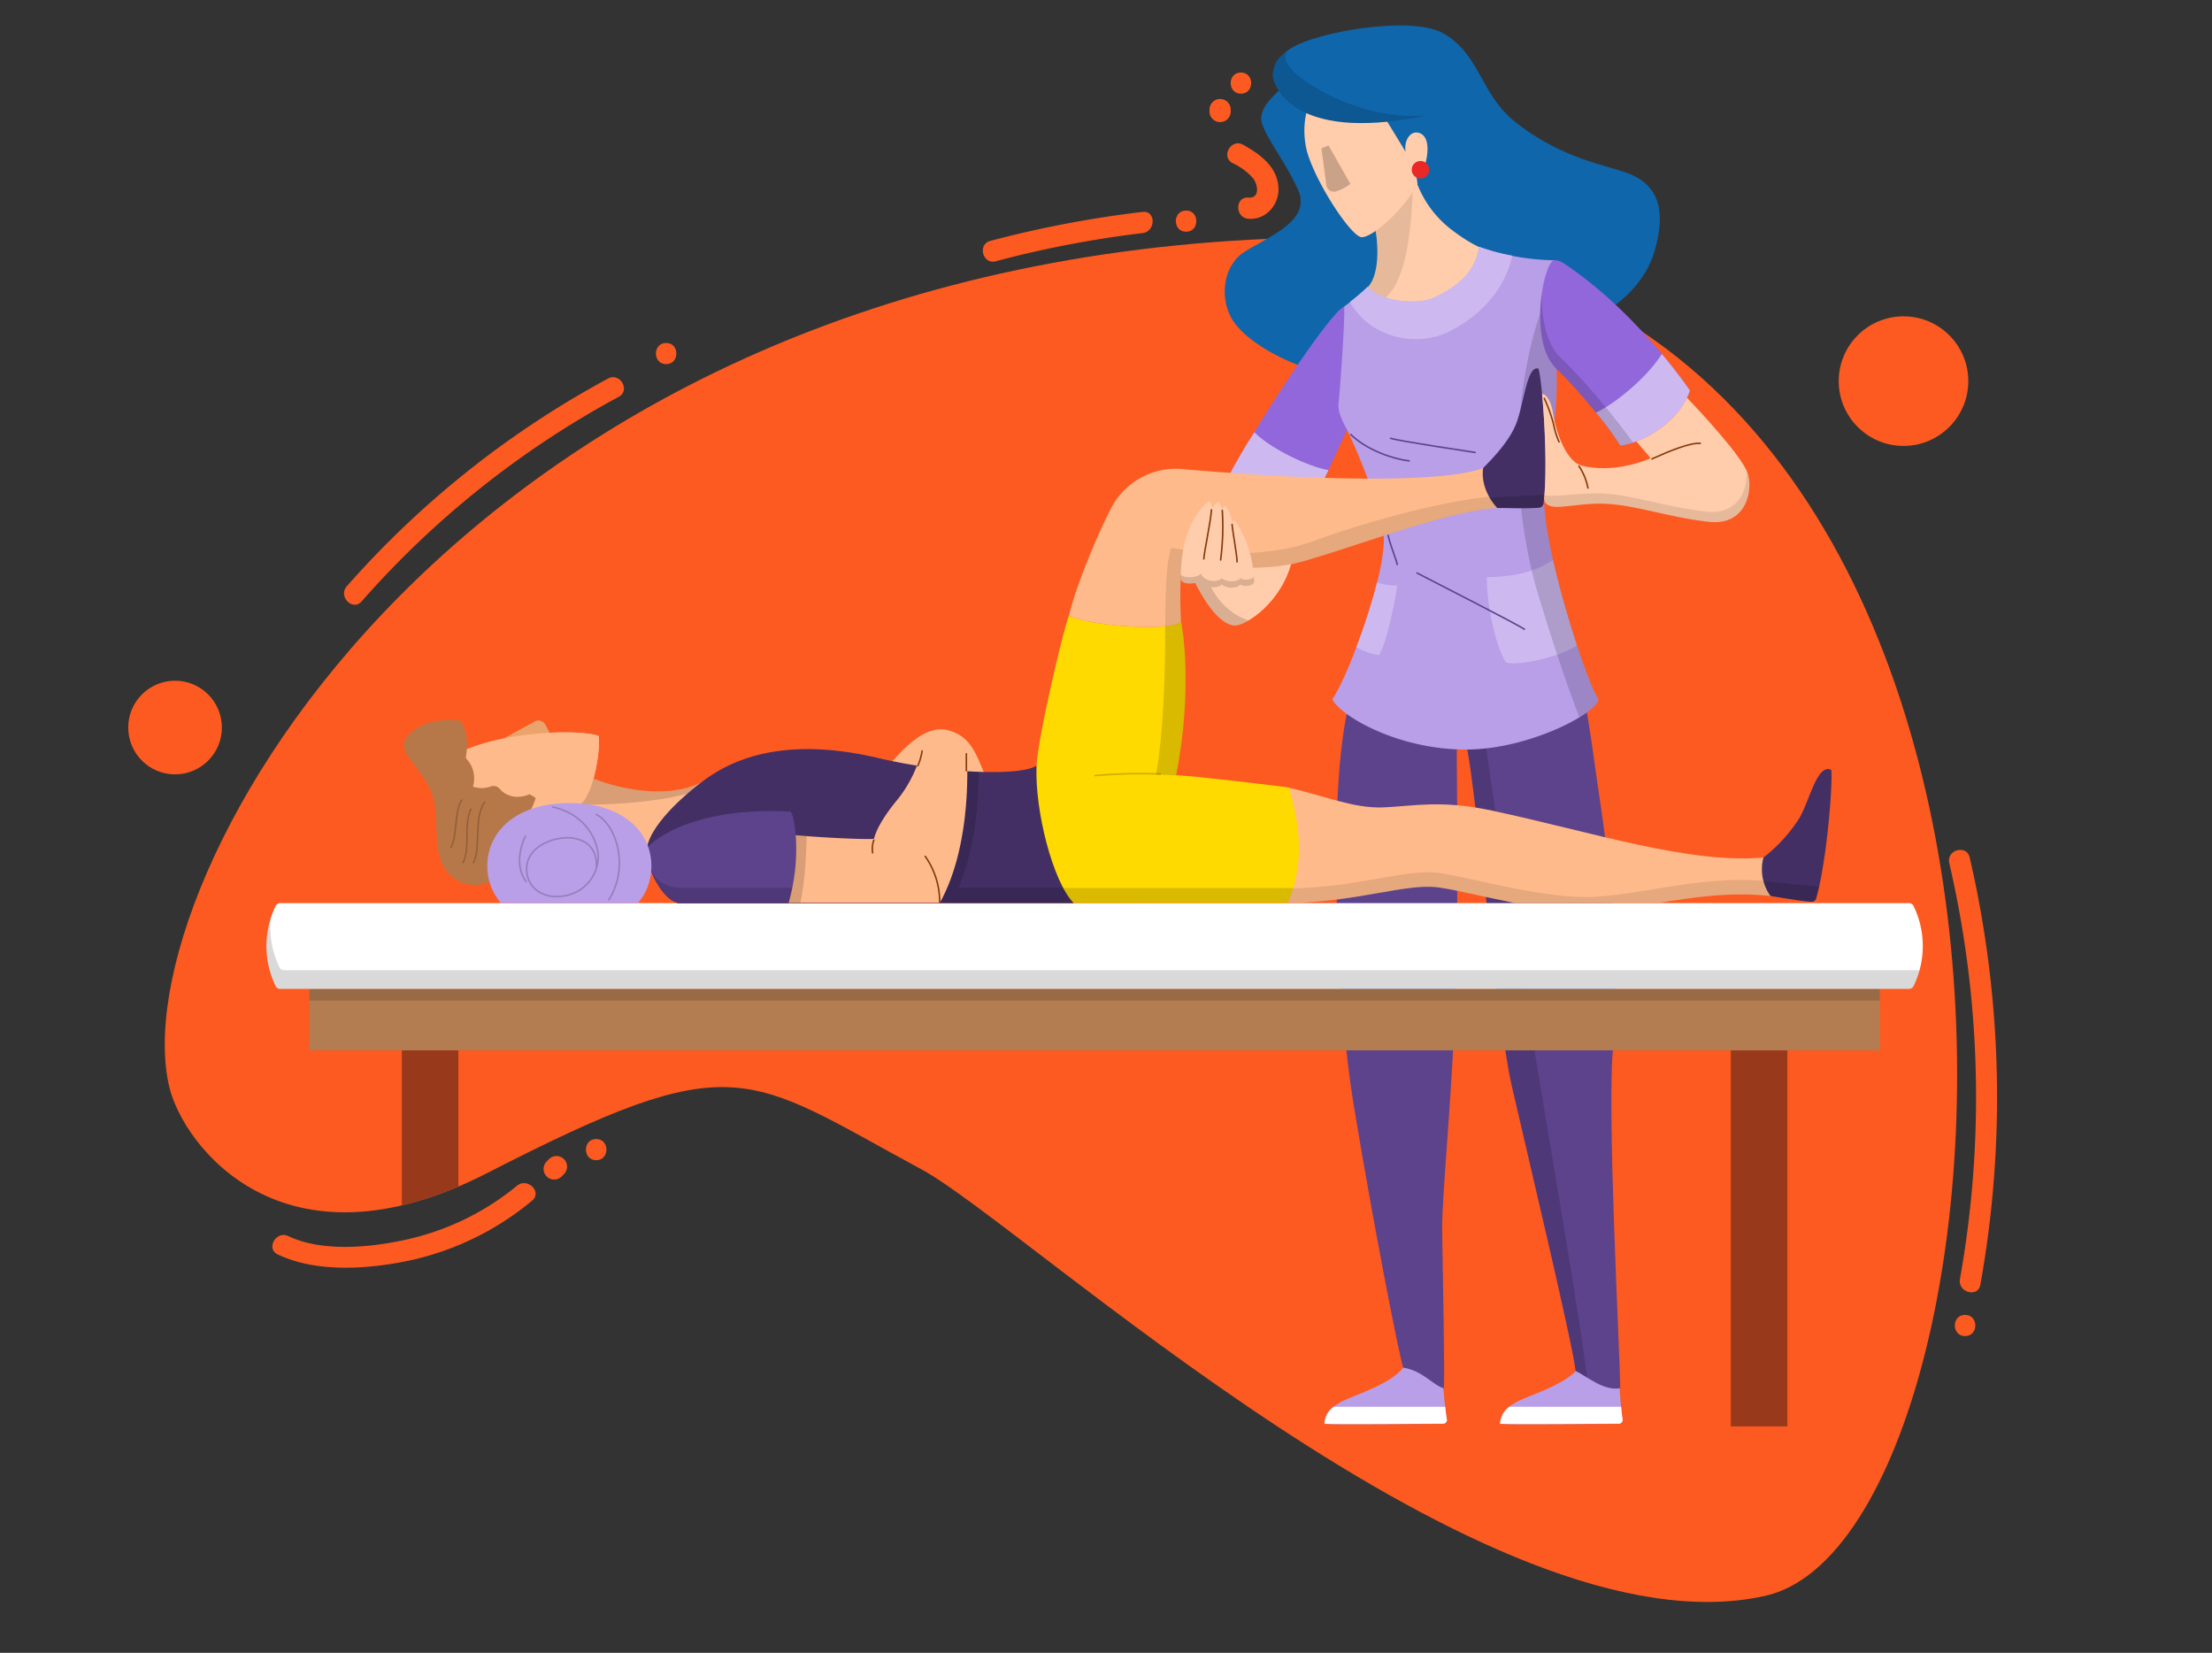 <svg xmlns="http://www.w3.org/2000/svg" xmlns:xlink="http://www.w3.org/1999/xlink" viewBox="0 0 522 390"><rect x="0" y="0" width="522" height="390" fill="#333333" stroke="none"/><defs><style>.cls-1{fill:#5d428c;}.cls-2{fill:#fff;}.cls-3{fill:#432f64;}.cls-4{fill:#ffcdab;}.cls-26,.cls-35,.cls-38,.cls-5{fill:none;}.cls-6{fill:#ffba8b;}.cls-7{fill:#0f66ab;}.cls-8{fill:#ffda00;}.cls-9{isolation:isolate;}.cls-10{fill:#fc5a20;}.cls-11{fill:#b99ee8;}.cls-12{clip-path:url(#clip-path);}.cls-13{opacity:0.15;}.cls-13,.cls-20{mix-blend-mode:multiply;}.cls-14{fill:#b37c51;}.cls-15{fill:#99391b;}.cls-16{clip-path:url(#clip-path-2);}.cls-17{fill:#eba36c;}.cls-18{clip-path:url(#clip-path-3);}.cls-19{clip-path:url(#clip-path-4);}.cls-20{opacity:0.1;}.cls-21{fill:#b77849;}.cls-22{clip-path:url(#clip-path-5);}.cls-23{clip-path:url(#clip-path-6);}.cls-24{clip-path:url(#clip-path-7);}.cls-25{opacity:0.2;}.cls-26{stroke:#000;}.cls-26,.cls-35,.cls-38{stroke-linecap:round;stroke-linejoin:round;stroke-width:0.36px;}.cls-27{clip-path:url(#clip-path-8);}.cls-28{clip-path:url(#clip-path-9);}.cls-29{fill:#c9a287;}.cls-30{clip-path:url(#clip-path-10);}.cls-31{fill:#9267dc;}.cls-32{fill:#cdb9ef;}.cls-33{clip-path:url(#clip-path-11);}.cls-34{clip-path:url(#clip-path-12);}.cls-35{stroke:#5d428c;}.cls-36{fill:#ea2828;}.cls-37{clip-path:url(#clip-path-13);}.cls-38{stroke:#85390e;}.cls-39{clip-path:url(#clip-path-14);}.cls-40{clip-path:url(#clip-path-15);}.cls-41{clip-path:url(#clip-path-16);}.cls-42{clip-path:url(#clip-path-17);}.cls-43{clip-path:url(#clip-path-18);}.cls-44{clip-path:url(#clip-path-19);}</style><clipPath id="clip-path"><path class="cls-1" d="M318.46,165.52c-5.48,21.57-2.88,71.6.89,94.57,4.64,28.22,10.72,59.36,11.79,62.62,4.64.74,6.74,3.94,9.56,4.89.32-2.05-.23-25.71-.37-37.46-.1-8,2.36-31.32,3.11-54.58.92-28.72.19-57.48.36-58.73.38-1.54,1.75-2.41,2.45,0,1.92,9.19,7.21,65,10.47,79.23s14.49,61.31,15.1,67.42c2.65,1.25,6.6,4.8,10.53,4.08-.06-8.36-3.26-67.15-1.63-80.71s-.3-39-3-56.91-3.26-26.68-6.08-29.64c-1.36-1.44-12.36-10.08-25.64-8.9C333.11,152.6,321.34,154.21,318.46,165.52Z"/></clipPath><clipPath id="clip-path-2"><path class="cls-2" d="M450.53,233.33a1.18,1.18,0,0,0,1-.58,21.57,21.57,0,0,0,0-19.06,1.19,1.19,0,0,0-1-.59H66.09a1.19,1.19,0,0,0-1,.59,21.65,21.65,0,0,0,0,19.06,1.18,1.18,0,0,0,1,.58Z"/></clipPath><clipPath id="clip-path-3"><path class="cls-6" d="M138.31,182.9c3.76,2,17.25,6.47,27.11,1.78,1.63-.78-1.62,15.75-10.59,16s-18.4-9-20.82-11.12S133.27,180.19,138.31,182.9Z"/></clipPath><clipPath id="clip-path-4"><path class="cls-6" d="M339.51,209.4c4,.54,10.82,2.28,18.13,3.7h33.48c8.53-1.39,17.66-2.78,27.11-1.63,4.07.5,5.68-2.19,5.24-4.78s-2.46-4.87-6.59-4.43c-17.52,1.9-41.13-5.95-64.84-11-12-2.57-18.46-1.05-25.57-.75s-14.38-2.89-22.16-4.6c-5.5-1.2-10.27,6.46-10.6,14.9-.24,6.26,3,12.46,10.48,12.3C320.89,212.74,331.8,208.36,339.51,209.4Z"/></clipPath><clipPath id="clip-path-5"><path class="cls-3" d="M160,213.1c-3.67-1-7.35-7.72-7.35-12.49,0-3.07,3.78-9.15,13.24-16.3,10.6-8,24.79-9.34,41.35-5.45s33.17,4.09,37,2c2.67-1.44,8,5.78,9.12,14.68a75.23,75.23,0,0,1,0,17.56Z"/></clipPath><clipPath id="clip-path-6"><path class="cls-1" d="M186.62,191.52c-12.19-.76-26.13,1.25-33.88,8.36-.5,5.07,3.61,12.22,7.28,13.22h26.09C188.62,205.14,188.18,194.26,186.62,191.52Z"/></clipPath><clipPath id="clip-path-7"><path class="cls-8" d="M253.4,213.1c-4.93-5-9.22-21.76-8.79-32.36.28-6.82,6.58-33.2,7.66-35.52,4,2.45,24.93,4,26.42,1.36.27,1.23,2.89,15.41-1.12,36.3,4.15.23,24.59,2.58,26.74,3,.52,3.56,5,14.6-.43,27.2Z"/></clipPath><clipPath id="clip-path-8"><path class="cls-3" d="M432.16,181.65c.37,3.84-1.16,22.13-3.58,30.35a1.09,1.09,0,0,1-1.12.78c-3.19-.21-8.86-1.3-9.63-1.35a10.74,10.74,0,0,1-1.68-9.09,37.08,37.08,0,0,0,8.38-9.14C427.06,189,428.76,180.09,432.16,181.65Z"/></clipPath><clipPath id="clip-path-9"><path class="cls-4" d="M324.24,53c.75,1.93,1.86,11.31-1.47,14.76-2.83,2.92,7.7,10.66,16.82,5.1S356.36,62,354.65,60c-4.62-.57-8.91-3.37-12-5.72a24.85,24.85,0,0,1-8.05-10.49c-.79-2.09-6-.87-8.29,1.26A7.36,7.36,0,0,0,324.24,53Z"/></clipPath><clipPath id="clip-path-10"><path class="cls-4" d="M295.86,102.83c-3.5,5.84-17.93,26.31-14.23,33.87,4.6,9.37,8,10.67,9.49,10.89,2.59.37,11.63-5.47,13.86-15.67s6.74-17.31,8.67-22.09C316.65,102.38,302.09,92.45,295.86,102.83Z"/></clipPath><clipPath id="clip-path-11"><path class="cls-5" d="M349.08,58.27c-.86,4.5-3,8.32-10.45,11.89-4,1.92-12.66,1.09-15.87-2.46a51.66,51.66,0,0,1-5.57,4.64c.29,2.64-1.07,20.93-1.3,22.71-.31,2.46,1.46,5.27,2,6.37,3.59,7.5,8.3,19.8,8.65,25,.62,9.38-8.72,33.91-12.13,38.57,2,4.08,16.08,12.18,32.38,11.86,14.5-.28,30.39-8.71,30.39-11.93-3-4.37-13-35.52-12.77-47.42.15-6.79,1.55-12.84,2.43-18.47a81.15,81.15,0,0,0,.53-10.75c-.06-.47-.49-26.07-.64-26.87A56.74,56.74,0,0,1,349.08,58.27Z"/></clipPath><clipPath id="clip-path-12"><path class="cls-5" d="M367.32,87.06c4.78,4.43,13.54,15.22,15.1,18.07,6.47-.92,14.23-6.3,16.37-13-3.7-5.45-15.31-20.5-29.93-30.1a4.11,4.11,0,0,0-2.15-.65C364.17,62.25,360.57,80.69,367.32,87.06Z"/></clipPath><clipPath id="clip-path-13"><path class="cls-6" d="M228.13,176.79c-.15-3.64-9-5.28-10.08-.89-.6,1.26-1.71,7.26-6.45,13-2.64,3.22-4.74,6.52-5.34,9-.75.27-12.12-.22-18.48-.83a46.21,46.21,0,0,1-1.67,15.95h35.68C229.53,199.09,228.23,179.31,228.13,176.79Z"/></clipPath><clipPath id="clip-path-14"><path class="cls-7" d="M300.37,18.16c-.19-2.12.92-4.52,4.3-6.76,1.84-.87,36.7,14.89,30.89,16.06C304.56,33.68,300.51,19.68,300.37,18.16Z"/></clipPath><clipPath id="clip-path-15"><path class="cls-6" d="M358.56,111.83c-1.78-1.81-4.45-3.63-7.82-1.78-6.24,3.43-33.2,4-71.7.63a17.21,17.21,0,0,0-16.9,9.36c-3,5.75-8.34,18.45-9.86,25.18,4,2.45,24.92,4,26.41,1.36h0c-.48-11.27.36-13.2.65-14.31,5.93,1.44,18.56,2.89,28.08.2,12.69-3.58,34.13-11.86,45.91-12.63C358.55,119.5,360.55,113.87,358.56,111.83Z"/></clipPath><clipPath id="clip-path-16"><path class="cls-3" d="M363.08,87c1,3.89,2.35,23,1.17,31.79a1.14,1.14,0,0,1-1,1c-3.32.29-9.1,0-9.9.09-.88-.93-4-4.64-3.36-9.42,1.66-1.74,5.95-5.89,7.77-10.41C359.66,95.25,360.34,86,363.08,87Z"/></clipPath><clipPath id="clip-path-17"><path class="cls-4" d="M285,118.47a.52.52,0,0,1,.83.27,7.36,7.36,0,0,0,.3,1.21,3.36,3.36,0,0,1,1.08-1.38.37.37,0,0,1,.52.09,4.88,4.88,0,0,1,.66,1.51c.19-.5.39-.72.71-.83,1.17,1,1.59,3.55,1.65,3.94a1.94,1.94,0,0,1,.51-.55,21.39,21.39,0,0,1,3.08,5.81,29.11,29.11,0,0,1,1.63,8.8c-.19.87-2.42,1.29-3.25.56-.94,1.06-3.31,1-4.42,0-1.05,1.14-4.11.86-4.94-1.06-.64,1-4.7,1.39-4.71-.39C278.62,133.3,279,123.6,285,118.47Z"/></clipPath><clipPath id="clip-path-18"><path class="cls-4" d="M412.43,111.65c-1.42-4-10.8-14.13-14.33-17.79-2.22,4.65-7.05,8.48-11.91,10.29,1.52,2,3.12,3.46,3.27,4-1,.5-8.78,3.61-16.17,1.72-4.16-1.06-6.45-9.56-6.84-12.5-.28-2.12-1.37-4.4-2.55-4.4h0c.67,7,1.15,17.92.49,24.57h0c.29,3.94,6.83.93,14.62,1.33,7.34.37,14.42,3.14,24.27,4.26C412.51,124.14,413.66,115.07,412.43,111.65Z"/></clipPath><clipPath id="clip-path-19"><path class="cls-5" d="M40,256.67c3.29,13.41,26.47,45,75,20.11,58.77-30.17,60.62-23.46,102.58-.79C242,289.21,351.24,391.33,416.62,376.54S500.53,50.26,304.4,56.17,28.29,208.82,40,256.67Z"/></clipPath></defs><title>_</title><g class="cls-9"><g id="Layer_1" data-name="Layer 1"><path class="cls-10" d="M40,256.67c3.29,13.41,26.47,45,75,20.11,58.77-30.17,60.62-23.46,102.58-.79C242,289.21,351.24,391.33,416.62,376.54S500.53,50.26,304.4,56.17,28.29,208.82,40,256.67Z"/></g><g id="Layer_2" data-name="Layer 2"><path class="cls-11" d="M372.6,322.71c-3.11,4.07-12,6.59-14.79,8.15-2.28,1.28-3.66,2.74-3.81,5.11,1.82.2,22.87,0,28,0a.92.92,0,0,0,.9-1.1,89.45,89.45,0,0,1-.78-9.88C381.64,321.25,374,320.94,372.6,322.71Z"/><path class="cls-2" d="M382.56,331.93H356.2a5.36,5.36,0,0,0-2.2,4c1.82.2,22.87,0,28,0a.92.92,0,0,0,.9-1.1C382.76,334.17,382.68,333.09,382.56,331.93Z"/><path class="cls-11" d="M331.14,322.71c-3.12,4.07-12,6.59-14.79,8.15-2.29,1.28-3.67,2.74-3.81,5.11,1.82.2,22.86,0,28,0a.91.91,0,0,0,.89-1.1c-.37-1.91-.68-6-.87-7.77C340.17,323.35,332.48,320.94,331.14,322.71Z"/><path class="cls-2" d="M341.06,331.93H314.73a5.32,5.32,0,0,0-2.19,4c1.82.2,22.86,0,28,0a.91.91,0,0,0,.89-1.1C341.28,334.1,341.16,333,341.06,331.93Z"/><path class="cls-1" d="M318.46,165.52c-5.48,21.57-2.88,71.6.89,94.57,4.64,28.22,10.72,59.36,11.79,62.62,4.64.74,6.74,3.94,9.56,4.89.32-2.05-.23-25.71-.37-37.46-.1-8,2.36-31.32,3.11-54.58.92-28.72.19-57.48.36-58.73.38-1.54,1.75-2.41,2.45,0,1.92,9.19,7.21,65,10.47,79.23s14.49,61.31,15.1,67.42c2.65,1.25,6.6,4.8,10.53,4.08-.06-8.36-3.26-67.15-1.63-80.71s-.3-39-3-56.91-3.26-26.68-6.08-29.64c-1.36-1.44-12.36-10.08-25.64-8.9C333.11,152.6,321.34,154.21,318.46,165.52Z"/><g class="cls-12"><path class="cls-13" d="M374.75,328.17c0-10-21.64-128.43-24.88-158.69-.58-3.51-3.93-3.42-5.84-3.27l3,36s5.77,55.75,11.55,72.53,9.84,48.78,9.84,48.78Z"/></g><rect class="cls-14" x="73.01" y="233.33" width="370.6" height="14.51"/><rect class="cls-13" x="73.01" y="233.33" width="370.6" height="2.75"/><rect class="cls-15" x="408.45" y="247.85" width="13.34" height="88.72"/><path class="cls-2" d="M450.53,233.33a1.18,1.18,0,0,0,1-.58,21.57,21.57,0,0,0,0-19.06,1.19,1.19,0,0,0-1-.59H66.09a1.19,1.19,0,0,0-1,.59,21.65,21.65,0,0,0,0,19.06,1.18,1.18,0,0,0,1,.58Z"/><g class="cls-16"><path class="cls-13" d="M459.27,228.93H67a1.2,1.2,0,0,1-1-.59,21.65,21.65,0,0,1,0-19.06c-4.47,5.16-10.11,22.67-7.14,28.58s396.92,0,396.92,0Z"/></g><path class="cls-17" d="M118.52,174.47l7.63-4.17a1.8,1.8,0,0,1,2.6.89,28.37,28.37,0,0,1,1.43,2.84l-11.36,1.68Z"/><path class="cls-6" d="M110.15,176.79c11.93-4.75,28-4.47,31.1-3.13.52,2.52-.79,12.32-3.76,15.65s-18.78,4.84-25.64,2.77C107.68,190.82,103.43,179.46,110.15,176.79Z"/><path class="cls-6" d="M138.31,182.9c3.76,2,17.25,6.47,27.11,1.78,1.63-.78-1.62,15.75-10.59,16s-18.4-9-20.82-11.12S133.27,180.19,138.31,182.9Z"/><g class="cls-18"><path class="cls-13" d="M137.94,177.68l-8.6,11.41c5.5,1.76,31.09.5,36.49-3.41C169.16,183.27,137.94,177.68,137.94,177.68Z"/></g><path class="cls-6" d="M339.51,209.4c4,.54,10.82,2.28,18.13,3.7h33.48c8.53-1.39,17.66-2.78,27.11-1.63,4.07.5,5.68-2.19,5.24-4.78s-2.46-4.87-6.59-4.43c-17.52,1.9-41.13-5.95-64.84-11-12-2.57-18.46-1.05-25.57-.75s-14.38-2.89-22.16-4.6c-5.5-1.2-10.27,6.46-10.6,14.9-.24,6.26,3,12.46,10.48,12.3C320.89,212.74,331.8,208.36,339.51,209.4Z"/><g class="cls-19"><path class="cls-20" d="M293.71,197.38c-.24,6.26,3,12.46,10.48,12.3,16.7-.36,27.61-4.74,35.32-3.71s25.57,6.49,37.73,5.6,26.18-5.32,41-3.52c4.07.5,5.68-2.19,5.24-4.78,1.23,3.16,4.46,12.28.07,13s-25-3.66-41.19,1.56c-15.86,5.11-38.58-7-43.36-5.45s-44.68,12-46.13,2.12S290.9,199.11,293.71,197.38Z"/></g><path class="cls-17" d="M118.52,174.47l7.63-4.17a1.8,1.8,0,0,1,2.6.89,28.37,28.37,0,0,1,1.43,2.84l-11.36,1.68Z"/><path class="cls-6" d="M110.15,176.79c11.72-4.67,27.36-4.47,30.92-3.2a.3.3,0,0,1,.21.26c.34,2.79-.89,12.21-3.79,15.46s-18.78,4.84-25.64,2.77C107.68,190.82,103.43,179.46,110.15,176.79Z"/><path class="cls-6" d="M210.6,179.6c2-2.12,7.32-8.61,12.89-7.35s6.95,5.95,8.67,9.91c1.45,3.33-6.32,4.19-13.61,3C215.38,184.7,208.62,181.75,210.6,179.6Z"/><path class="cls-21" d="M126.39,188.29c-.34,2.41-9.72,19.29-11.33,20A8.46,8.46,0,0,1,105,205c-3-4.88-1.3-12-2.84-17-1.06-3.47-4-7-5.52-9s-1.69-3.83-.48-5.29c3.46-4.16,9.76-4,12.5-3.65,2,3.41,1.63,6.08,1.26,8.82a6.75,6.75,0,0,1,1.69,6.73,6.33,6.33,0,0,0,4.1,0,1.89,1.89,0,0,1,2.16.47c1.22,1.47,3.73,2.74,7.07,1.33A6.46,6.46,0,0,1,126.39,188.29Z"/><path class="cls-3" d="M160,213.1c-3.67-1-7.35-7.72-7.35-12.49,0-3.07,3.78-9.15,13.24-16.3,10.6-8,24.79-9.34,41.35-5.45s33.17,4.09,37,2c2.67-1.44,8,5.78,9.12,14.68a75.23,75.23,0,0,1,0,17.56Z"/><g class="cls-22"><path class="cls-13" d="M226.2,209.49c4.4-10.34,4.82-22.54,4.73-28.81-2.1-.09-5.27-1.54-5.05,2.41.18,3.1-2.33,19.08-4.74,26.4H153.69c.47,1.9,2.48,4.23,6.54,4.37,23.44.85,91,1.11,92.17,1,1.33-.11,2.44-2.56,2.44-5.39Z"/></g><path class="cls-1" d="M186.62,191.52c-12.19-.76-26.13,1.25-33.88,8.36-.5,5.07,3.61,12.22,7.28,13.22h26.09C188.62,205.14,188.18,194.26,186.62,191.52Z"/><g class="cls-23"><path class="cls-13" d="M161,209.49c-4.59,0-6.67-2.48-7.31-3.94l-.17,8.94H187v-5Z"/></g><path class="cls-11" d="M153.72,204.36c0-8.21-6.9-14.86-19.38-14.86S115,196.15,115,204.36a13.23,13.23,0,0,0,3.23,8.74h32.3A13.18,13.18,0,0,0,153.72,204.36Z"/><path class="cls-8" d="M253.4,213.1c-4.93-5-9.22-21.76-8.79-32.36.28-6.82,6.58-33.2,7.66-35.52,4,2.45,24.93,4,26.42,1.36.27,1.23,2.89,15.41-1.12,36.3,4.15.23,24.59,2.58,26.74,3,.52,3.56,5,14.6-.43,27.2Z"/><g class="cls-24"><path class="cls-13" d="M281.23,148c-.53-3.09-4.85-2.17-6.33-1.4.15,1.51.22,23.58-2.09,36.17,1.62,0,6.87.3,7.94.41C281.24,182.15,281.76,151.07,281.23,148Z"/><path class="cls-13" d="M305.87,209.54H248.8c.6,2,3.49,5.19,6.08,5.27s46.76,1,48.76,0S307.94,209.54,305.87,209.54Z"/></g><g class="cls-25"><path class="cls-26" d="M130.45,190.42c8,1.78,10.69,8.16,10.73,11.84a9.48,9.48,0,0,1-8.28,9.17c-4.56.69-8.06-1.67-8.57-5.45-.63-4.77,3.66-7.61,8.2-8.22,3.31-.45,8.65.7,8.21,7.11"/><path class="cls-26" d="M140.68,192.16c5,2.56,7.8,12.67,3,20.16"/><path class="cls-26" d="M124,197.31c-1.27,2.5-2.45,7.24.16,10.71"/><path class="cls-26" d="M111.11,190.92c-1.83,4.34,0,8.67-1.83,12.67"/><path class="cls-26" d="M114.39,189.25c-2.67,3.65-.84,10.92-2.67,14.34"/><path class="cls-26" d="M109,188.79c-1.74,2.13-1.07,8.47-2.56,11.12"/><path class="cls-26" d="M258.44,183a127.67,127.67,0,0,1,15.34-.37"/></g><path class="cls-3" d="M432.16,181.65c.37,3.84-1.16,22.13-3.58,30.35a1.09,1.09,0,0,1-1.12.78c-3.19-.21-8.86-1.3-9.63-1.35a10.74,10.74,0,0,1-1.68-9.09,37.08,37.08,0,0,0,8.38-9.14C427.06,189,428.76,180.09,432.16,181.65Z"/><g class="cls-27"><path class="cls-13" d="M414.5,207.72c.77.06,12.23,1.32,15.42,1.53-.11,1.89,0,4-1.74,4.33S412.83,213.65,414.5,207.72Z"/></g><path class="cls-7" d="M303.2,20.12c-2.67-2.52-4.34-4.88,1.47-8.72s28.14-7.77,35.77-3.62c8.63,4.71,9,14.34,16.71,20.64,11.4,9.32,22.56,10.56,27.64,12.71,6.89,2.93,8.39,9.09,5.56,18.46-2.08,6.85-7.78,12.15-13.56,15.15S330.65,94,309.11,87.12c-6.93-2.2-14.68-6.51-17.92-11.12-3.58-5.11-2.69-13.17,2.3-16.45,5.63-3.71,16.23-7.32,12.79-14.88s-9.15-14.12-8.64-17.21C298.08,24.79,300.29,22.72,303.2,20.12Z"/><path class="cls-4" d="M324.24,53c.75,1.93,1.86,11.31-1.47,14.76-2.83,2.92,7.7,10.66,16.82,5.1S356.36,62,354.65,60c-4.62-.57-8.91-3.37-12-5.72a24.85,24.85,0,0,1-8.05-10.49c-.79-2.09-6-.87-8.29,1.26A7.36,7.36,0,0,0,324.24,53Z"/><g class="cls-28"><path class="cls-20" d="M323,49.89c1.36-.61,9.31-6.86,10.57-9.82-.34,6.56-.06,27-8.08,31.27S316.62,52.74,323,49.89Z"/></g><path class="cls-4" d="M331.71,35.85c-.44-2.5.94-4.86,2.84-4.56,2.23.36,3.08,3.3,1.53,8.35-.12.41-1,.91-2.21.59a17.19,17.19,0,0,1,.65,3.19c-3.55,6.61-11.2,13-13.37,12.52-2.44-.56-9.84-11.58-12.39-19.14-1.72-5.09-1-11.32,1.44-14.56,2.84-3.84,10-4.95,13.51.61C327.91,29.52,331.27,35.07,331.71,35.85Z"/><path class="cls-29" d="M313.51,34.32l-1.67.69L313,43.7a1.8,1.8,0,0,0,2.58,1.35,10.78,10.78,0,0,0,3.1-1.64Z"/><path class="cls-4" d="M295.86,102.83c-3.5,5.84-17.93,26.31-14.23,33.87,4.6,9.37,8,10.67,9.49,10.89,2.59.37,11.63-5.47,13.86-15.67s6.74-17.31,8.67-22.09C316.65,102.38,302.09,92.45,295.86,102.83Z"/><g class="cls-30"><path class="cls-13" d="M297.18,147c-1.48-.22-8.75-1.35-12.29-10.47-3-7.84,10.73-28,14.23-33.86-2.31-2.16-5.7-6.23-7.78-1.48s-16.2,22.61-13.49,34S289.25,151.59,297.18,147Z"/></g><path class="cls-31" d="M317.87,101.42c-1,2-5.73,12.89-8.38,17.28-4.23.1-16-1.94-19.5-6.5,7.25-13.19,23.69-38.27,27.2-39.86C318.37,74.09,321.28,93.08,317.87,101.42Z"/><path class="cls-11" d="M349.08,58.27c-.86,4.5-3,8.32-10.45,11.89-4,1.92-12.66,1.09-15.87-2.46a51.66,51.66,0,0,1-5.57,4.64c.29,2.64-1.07,20.93-1.3,22.71-.31,2.46,1.46,5.27,2,6.37,3.59,7.5,8.3,19.8,8.65,25,.62,9.38-8.72,33.91-12.13,38.57,2,4.08,16.08,12.18,32.38,11.86,14.5-.28,30.39-8.71,30.39-11.93-3-4.37-13-35.52-12.77-47.42.15-6.79,1.55-12.84,2.43-18.47a81.15,81.15,0,0,0,.53-10.75c-.06-.47-.49-26.07-.64-26.87A56.74,56.74,0,0,1,349.08,58.27Z"/><path class="cls-32" d="M290,112.2c3.52,4.56,15.27,6.6,19.5,6.5,1.11-1.84,2.58-4.8,4-7.78C309,110.21,300,106,296,102,293.69,105.54,291.65,109.18,290,112.2Z"/><path class="cls-31" d="M367.32,87.06c4.78,4.43,13.54,15.22,15.1,18.07,6.47-.92,14.23-6.3,16.37-13-3.7-5.45-15.31-20.5-29.93-30.1a4.11,4.11,0,0,0-2.15-.65C364.17,62.25,360.57,80.69,367.32,87.06Z"/><path class="cls-32" d="M350.89,136.18c-.18,6.59,2.39,17.34,4.55,20.17,3.22.81,12.43-1.34,16.66-4-2-6.1-4.14-13.47-5.65-20.18C363.15,134.32,358.71,136.1,350.89,136.18Z"/><path class="cls-32" d="M342.44,78c9.86-5.19,13.36-12.67,14.44-17.67a45.07,45.07,0,0,1-7.8-2.1c-.86,4.5-3,8.32-10.45,11.89-4,1.92-12.66,1.09-15.87-2.46-1.12,1.07-2.35,2.13-4.21,3.61C323.62,80.11,334.81,82.06,342.44,78Z"/><path class="cls-32" d="M392.16,83.51c-3.08,5.09-10.69,11.59-15.52,13.86a72.36,72.36,0,0,1,5.78,7.76c6.47-.92,14.23-6.3,16.37-13C397.49,90.25,395.21,87.15,392.16,83.51Z"/><path class="cls-32" d="M329.71,138.13a13.48,13.48,0,0,1-4.75-.71,140.15,140.15,0,0,1-4.89,15.3,16.28,16.28,0,0,0,5.36,1.88C327.54,151.13,329.54,139.87,329.71,138.13Z"/><g class="cls-33"><path class="cls-13" d="M363.46,74s-11.6,30.28,0,67.89,14.4,37.31,14.4,37.31l9.86-2.4s-21.23-65.33-19.48-86.34a8.35,8.35,0,0,0-.91-3.36C362.9,82.88,363.46,74,363.46,74Z"/></g><g class="cls-34"><path class="cls-13" d="M364.87,60.14c-1.67,7.36-1.92,19.23,3.57,24.42,5.71,5.29,16.17,18.17,18,21.57a47.53,47.53,0,0,1-6.79,1.93c-1.63.1-16.6-19.12-17.64-24S358.42,66.81,364.87,60.14Z"/></g><path class="cls-35" d="M328.17,103.42c2.45.74,19.05,3.19,19.94,3.34"/><path class="cls-35" d="M334.4,135.21c4.3,2.23,23.93,12.23,25.34,13.27"/><path class="cls-35" d="M327.56,126.32c.77,3.16,2.08,5.93,2.15,6.89"/><path class="cls-35" d="M318.75,102.51c3.74,3.66,9.88,5.77,13.79,6.25"/><circle class="cls-36" cx="335.21" cy="40.05" r="2.07"/><path class="cls-6" d="M228.13,176.79c-.15-3.64-9-5.28-10.08-.89-.6,1.26-1.71,7.26-6.45,13-2.64,3.22-4.74,6.52-5.34,9-.75.27-12.12-.22-18.48-.83a46.21,46.21,0,0,1-1.67,15.95h35.68C229.53,199.09,228.23,179.31,228.13,176.79Z"/><g class="cls-37"><path class="cls-13" d="M183.14,214.29l5.07,1.51s2-5.77,2.17-19.5h-4.27S186.11,213.1,183.14,214.29Z"/></g><path class="cls-38" d="M218.34,202.06a18.68,18.68,0,0,1,3.41,10.82"/><path class="cls-38" d="M206.21,198.23a6,6,0,0,0-.28,3"/><path class="cls-38" d="M217.6,177.2a13.89,13.89,0,0,1-1,3.48"/><path class="cls-38" d="M228.05,177.86c0,.82,0,3,0,4"/><path class="cls-7" d="M300.37,18.16c-.19-2.12.92-4.52,4.3-6.76,1.84-.87,36.7,14.89,30.89,16.06C304.56,33.68,300.51,19.68,300.37,18.16Z"/><g class="cls-39"><path class="cls-13" d="M304.22,11.3c-1.86,2.4-.42,4.21,1.58,6.1,4.41,3.8,17.65,11.64,32.74,9.66.77,1.84-1.4,1.22-6,2.33s-22.74,2.21-28-2-7-9.38-5.44-12.35A8.44,8.44,0,0,1,304.22,11.3Z"/></g><path class="cls-6" d="M358.56,111.83c-1.78-1.81-4.45-3.63-7.82-1.78-6.24,3.43-33.2,4-71.7.63a17.21,17.21,0,0,0-16.9,9.36c-3,5.75-8.34,18.45-9.86,25.18,4,2.45,24.92,4,26.41,1.36h0c-.48-11.27.36-13.2.65-14.31,5.93,1.44,18.56,2.89,28.08.2,12.69-3.58,34.13-11.86,45.91-12.63C358.55,119.5,360.55,113.87,358.56,111.83Z"/><g class="cls-40"><path class="cls-20" d="M275,150.12s-.3-17.65,1.47-20.84c0,0,18.61,3.86,33.69-1.68,17-6.26,39.59-11.4,45.64-10.33l.73,4.66-42.73,16c-.35.11-32.08,1.73-32.08,1.73l.46,11.69Z"/></g><path class="cls-3" d="M363.08,87c1,3.89,2.35,23,1.17,31.79a1.14,1.14,0,0,1-1,1c-3.32.29-9.1,0-9.9.09-.88-.93-4-4.64-3.36-9.42,1.66-1.74,5.95-5.89,7.77-10.41C359.66,95.25,360.34,86,363.08,87Z"/><g class="cls-41"><path class="cls-13" d="M365.89,116.61c-3.31.29-13.93.73-14.72.8,0,0,1.16,3.09,1.9,3.28s11.05,0,11.64-.8A13.56,13.56,0,0,0,365.89,116.61Z"/></g><path class="cls-4" d="M285,118.47a.52.52,0,0,1,.83.27,7.36,7.36,0,0,0,.3,1.21,3.36,3.36,0,0,1,1.08-1.38.37.37,0,0,1,.52.09,4.88,4.88,0,0,1,.66,1.51c.19-.5.39-.72.71-.83,1.17,1,1.59,3.55,1.65,3.94a1.94,1.94,0,0,1,.51-.55,21.39,21.39,0,0,1,3.08,5.81,29.11,29.11,0,0,1,1.63,8.8c-.19.87-2.42,1.29-3.25.56-.94,1.06-3.31,1-4.42,0-1.05,1.14-4.11.86-4.94-1.06-.64,1-4.7,1.39-4.71-.39C278.62,133.3,279,123.6,285,118.47Z"/><g class="cls-42"><path class="cls-13" d="M296,135.86c-.19.86-2.42,1.29-3.25.56-.94,1.05-3.31,1-4.42,0-1.05,1.14-4.11.86-4.94-1.06-.64,1-4.94,1.39-4.95-.39-.36,1.73-1.25,2.87,1,3.57s17,2,17.12.14A4.64,4.64,0,0,0,296,135.86Z"/></g><path class="cls-4" d="M412.43,111.65c-1.42-4-10.8-14.13-14.33-17.79-2.22,4.65-7.05,8.48-11.91,10.29,1.52,2,3.12,3.46,3.27,4-1,.5-8.78,3.61-16.17,1.72-4.16-1.06-6.45-9.56-6.84-12.5-.28-2.12-1.37-4.4-2.55-4.4h0c.67,7,1.15,17.92.49,24.57h0c.29,3.94,6.83.93,14.62,1.33,7.34.37,14.42,3.14,24.27,4.26C412.51,124.14,413.66,115.07,412.43,111.65Z"/><g class="cls-43"><path class="cls-20" d="M363.45,116.46c2,1.38,8.57-.37,14.9,0,7.34.37,14.42,3.14,24.28,4.26,9.22,1,10.37-8,9.15-11.45,2.21,1.76,6,9.47,2.8,12s-4.74,4.15-9.71,4-18.67-5.71-24.9-4.89S359,122.27,363.45,116.46Z"/></g><path class="cls-38" d="M372.62,110a14.08,14.08,0,0,1,2.11,5.14"/><path class="cls-38" d="M389.85,108.27c4.33-1.94,8.95-3.83,11.39-3.66"/><path class="cls-38" d="M285.89,120.28c-.13,2.49-1.65,9.55-1.81,11.6"/><path class="cls-38" d="M288.44,120.43a61.05,61.05,0,0,1-.39,11.69"/><path class="cls-38" d="M290.75,123.73c.14,1.81,1.18,7.26,1.18,8.85"/><path class="cls-38" d="M364.43,94a35.23,35.23,0,0,1,2.21,6.19,19.1,19.1,0,0,0,1.27,4.08"/><circle class="cls-10" cx="449.2" cy="89.93" r="15.29"/><circle class="cls-10" cx="41.31" cy="171.67" r="11.05"/><g class="cls-44"><rect class="cls-15" x="94.83" y="247.85" width="13.34" height="88.72"/></g><path class="cls-10" d="M85.37,141.87A219.29,219.29,0,0,1,146,93.64c2.83-1.53.31-5.84-2.52-4.31a223.42,223.42,0,0,0-61.64,49c-2.12,2.41,1.41,6,3.54,3.54Z"/><path class="cls-10" d="M157.2,85.92c3.22,0,3.22-5,0-5s-3.22,5,0,5Z"/><path class="cls-10" d="M235,61.64A249.87,249.87,0,0,1,269.62,55c3.16-.38,3.2-5.38,0-5a259.43,259.43,0,0,0-35.92,6.84c-3.1.83-1.79,5.65,1.33,4.82Z"/><path class="cls-10" d="M279.9,54.68c3.22,0,3.23-5,0-5s-3.22,5,0,5Z"/><path class="cls-10" d="M294.66,51.62c4.31.32,7.49-3.68,7-7.81-.5-4.71-4.47-7.52-8.29-9.65-2.81-1.57-5.34,2.75-2.52,4.32a14.54,14.54,0,0,1,4.88,3.61c1.14,1.52,1.66,4.73-1.12,4.53-3.21-.24-3.2,4.76,0,5Z"/><path class="cls-10" d="M290.43,26.31v-.45a2.5,2.5,0,0,0-5,0v.45a2.5,2.5,0,1,0,5,0Z"/><path class="cls-10" d="M292.84,22.11c3.22,0,3.23-5,0-5s-3.22,5,0,5Z"/><path class="cls-10" d="M460,203.66a244.32,244.32,0,0,1,2.52,98.14c-.56,3.15,4.25,4.5,4.82,1.33a250.76,250.76,0,0,0-2.52-100.8c-.73-3.13-5.55-1.81-4.82,1.33Z"/><path class="cls-10" d="M463.73,315.26c3.22,0,3.23-5,0-5s-3.22,5,0,5Z"/><path class="cls-10" d="M65.58,296c9.19,4.41,21.58,3.46,31.27,1.38a67.5,67.5,0,0,0,28.7-14.06c2.49-2.05-1.07-5.57-3.54-3.54a62,62,0,0,1-24.93,12.43c-8.58,2.06-20.73,3.43-29-.53-2.89-1.39-5.43,2.92-2.53,4.32Z"/><path class="cls-10" d="M132.64,277.49l.45-.44a2.5,2.5,0,1,0-3.54-3.54l-.44.45a2.5,2.5,0,1,0,3.53,3.53Z"/><path class="cls-10" d="M140.69,273.76c3.22,0,3.23-5,0-5s-3.22,5,0,5Z"/></g></g></svg>